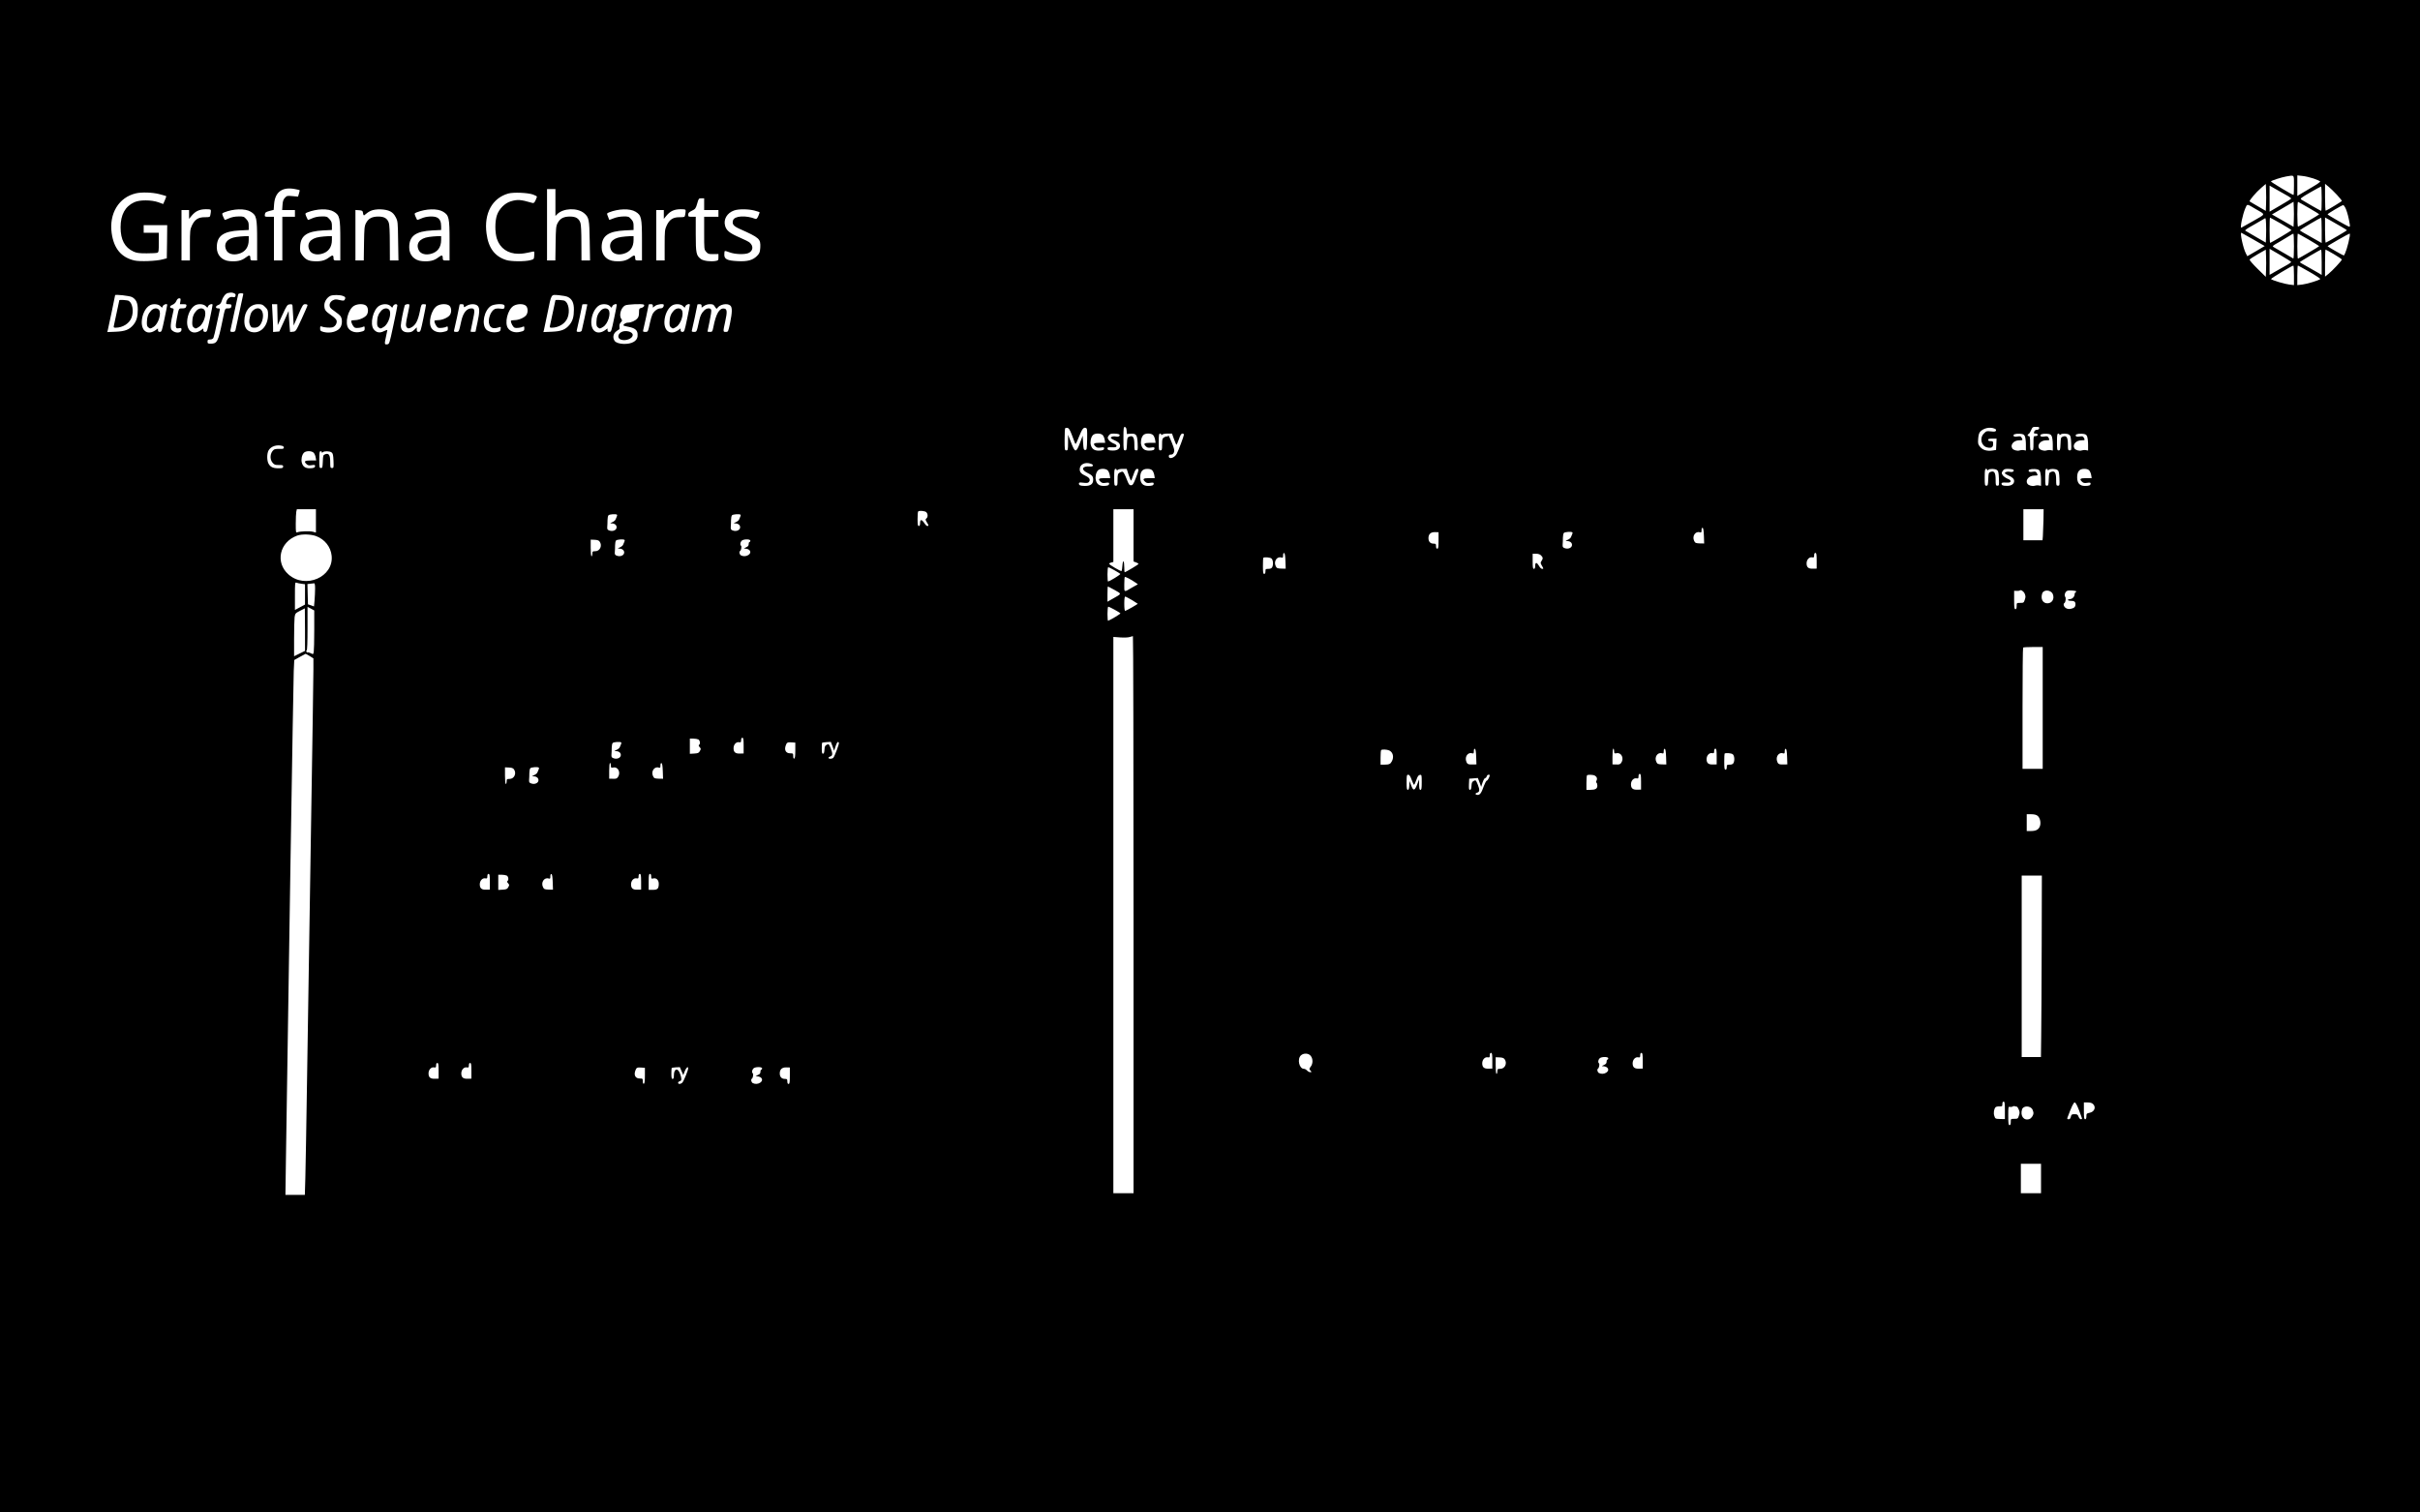 <?xml version="1.0" standalone="no"?>
<!DOCTYPE svg PUBLIC "-//W3C//DTD SVG 20010904//EN"
 "http://www.w3.org/TR/2001/REC-SVG-20010904/DTD/svg10.dtd">
<svg version="1.0" xmlns="http://www.w3.org/2000/svg"
 width="2880pt" height="1800pt" viewBox="0 0 2880 1800"
 preserveAspectRatio="xMidYMid meet">
<g transform="translate(0,1800) scale(0.1,-0.1)"
fill="#000000" stroke="none">
<path d="M0 9000 l0 -9000 14400 0 14400 0 0 9000 0 9000 -14400 0 -14400 0 0
-9000z m27300 6795 c0 -63 -2 -115 -5 -115 -15 0 -273 155 -269 161 6 11 126
49 182 59 100 17 92 25 92 -105z m232 81 c39 -14 75 -29 80 -34 6 -6 -38 -36
-109 -77 -65 -38 -128 -75 -140 -83 l-23 -14 0 122 0 123 61 -7 c33 -3 92 -17
131 -30z m-564 -306 l-3 -80 -93 54 c-51 29 -95 56 -99 59 -9 9 76 109 138
162 l54 46 3 -80 c2 -45 2 -117 0 -161z m842 113 c33 -36 60 -69 60 -74 0 -6
-159 -103 -192 -117 -4 -2 -8 69 -8 158 l0 162 40 -32 c21 -17 66 -61 100 -97z
m-608 -1 c38 -20 67 -41 65 -45 -1 -5 -60 -42 -130 -82 l-127 -74 0 155 0 155
63 -36 c34 -19 92 -52 129 -73z m428 -47 c0 -80 -2 -145 -6 -145 -5 0 -207
115 -237 135 -16 11 -4 21 105 84 68 39 126 71 131 71 4 0 7 -65 7 -145z
m-24120 115 c30 -6 55 -11 56 -13 2 -2 -2 -20 -8 -40 l-11 -37 -66 6 c-62 6
-67 5 -90 -20 -19 -20 -26 -40 -29 -86 l-4 -60 76 0 76 0 0 -40 0 -40 -75 0
-75 0 0 -260 0 -260 -50 0 -50 0 0 260 0 260 -56 0 c-54 0 -55 0 -52 27 3 24
10 30 54 42 l51 13 5 68 c11 146 97 209 248 180z m3100 -160 l0 -160 21 21
c73 73 239 79 320 12 58 -49 63 -74 67 -330 l4 -233 -51 0 -51 0 -1 208 c0
133 -4 219 -12 241 -19 53 -55 74 -126 74 -75 -1 -116 -23 -145 -78 -19 -36
-21 -60 -24 -242 l-3 -203 -50 0 -49 0 0 425 0 425 50 0 50 0 0 -160z m-4715
100 c43 -11 80 -22 83 -24 2 -2 -5 -24 -16 -49 l-20 -45 -58 21 c-84 29 -221
30 -286 0 -109 -50 -163 -148 -163 -298 0 -149 49 -240 154 -289 38 -17 65
-21 156 -21 61 0 118 3 128 7 15 6 17 22 17 123 l0 115 -90 0 -90 0 0 45 0 45
140 0 140 0 -2 -197 -3 -197 -50 -13 c-75 -21 -271 -28 -336 -13 -157 37 -244
142 -270 326 -32 233 84 425 288 473 69 16 195 12 278 -9z m4448 -5 c26 -9 47
-21 47 -26 0 -4 -8 -24 -17 -44 -14 -29 -22 -35 -38 -30 -142 41 -174 43 -256
19 -71 -21 -139 -89 -165 -165 -25 -74 -25 -205 0 -282 37 -112 132 -177 255
-177 50 0 78 5 169 25 22 5 23 3 20 -42 -3 -48 -3 -48 -48 -60 -65 -17 -226
-16 -284 2 -137 42 -214 144 -236 317 -32 238 68 421 259 475 61 17 231 10
294 -12z m2037 -115 l0 -70 85 0 85 0 0 -40 0 -40 -85 0 -85 0 0 -194 c0 -192
0 -195 24 -223 22 -25 30 -28 85 -27 l61 1 0 -38 c0 -36 -2 -39 -35 -45 -58
-10 -143 1 -173 23 -56 41 -62 68 -62 296 l0 207 -45 0 c-41 0 -45 2 -45 25 0
20 9 30 44 47 41 20 46 26 63 85 17 61 19 63 50 63 l33 0 0 -70z m18918 -194
l-3 -75 -129 74 -128 73 98 57 c55 32 113 66 129 76 l30 18 3 -74 c2 -41 2
-108 0 -149z m180 149 c67 -38 122 -73 122 -76 0 -4 -225 -137 -252 -147 -4
-2 -8 65 -8 148 0 83 4 150 8 148 4 -1 63 -34 130 -73z m-633 -13 c121 -71
125 -53 -31 -143 -76 -43 -139 -79 -141 -79 -16 0 16 156 48 231 24 55 14 56
124 -9z m1073 1 c18 -45 33 -101 46 -181 4 -24 2 -32 -7 -30 -21 5 -257 140
-257 147 0 8 171 110 186 110 6 1 21 -20 32 -46z m-25408 -22 c0 -10 -3 -31
-6 -47 -5 -28 -7 -29 -67 -29 -78 0 -119 -27 -153 -99 -22 -48 -24 -63 -24
-233 l0 -183 -50 0 -50 0 0 300 0 300 45 0 45 0 0 -52 0 -53 31 38 c45 54 92
76 167 77 54 0 62 -2 62 -19z m474 -11 c69 -42 76 -71 76 -342 l0 -238 -40 0
c-33 0 -40 3 -40 19 0 48 -10 51 -56 16 -49 -38 -104 -50 -190 -43 -94 8 -154
72 -154 164 0 136 76 192 278 202 l102 5 0 48 c0 40 -5 55 -29 81 -28 31 -33
33 -93 32 -42 0 -80 -8 -112 -22 -27 -12 -51 -21 -52 -19 -2 2 -10 20 -19 40
-15 37 -15 37 12 49 112 45 251 49 317 8z m990 0 c69 -42 76 -71 76 -342 l0
-238 -40 0 c-33 0 -40 3 -40 19 0 48 -10 51 -56 16 -49 -38 -104 -50 -190 -43
-61 5 -96 26 -132 79 -20 29 -23 44 -20 100 7 126 82 177 276 187 l102 5 0 48
c0 40 -5 55 -29 81 -28 31 -33 33 -93 32 -42 0 -80 -8 -112 -22 -27 -12 -51
-21 -52 -19 -2 2 -10 20 -19 40 -15 37 -15 37 12 49 112 45 251 49 317 8z
m671 4 c28 -15 47 -35 65 -70 24 -47 25 -56 28 -281 l4 -233 -51 0 -51 0 -1
208 c0 133 -4 219 -12 241 -19 53 -55 74 -126 74 -75 -1 -116 -23 -145 -78
-19 -36 -21 -60 -24 -242 l-3 -203 -50 0 -49 0 0 301 0 300 42 -3 c34 -2 44
-7 46 -23 7 -43 11 -46 33 -24 11 11 39 30 62 40 57 26 175 23 232 -7z m629
-4 c69 -42 76 -71 76 -342 l0 -238 -40 0 c-33 0 -40 3 -40 19 0 48 -10 51 -56
16 -49 -38 -104 -50 -190 -43 -94 8 -154 72 -154 164 0 136 76 192 278 202
l102 5 0 43 c0 54 -15 88 -48 105 -37 20 -129 16 -186 -10 -27 -12 -51 -20
-52 -18 -2 2 -10 20 -19 40 -15 37 -15 37 12 49 112 45 251 49 317 8z m2290 0
c69 -42 76 -71 76 -342 l0 -238 -40 0 c-33 0 -40 3 -40 19 0 48 -10 51 -56 16
-49 -38 -104 -50 -190 -43 -94 8 -154 72 -154 164 0 136 76 192 278 202 l102
5 0 48 c0 40 -5 55 -29 81 -28 31 -33 33 -93 32 -39 -1 -83 -9 -115 -22 -29
-12 -53 -20 -53 -18 0 2 -7 20 -15 40 -15 36 -15 36 12 48 112 45 251 49 317
8z m596 11 c0 -10 -3 -31 -6 -47 -5 -28 -7 -29 -67 -29 -78 0 -119 -27 -153
-99 -22 -48 -24 -63 -24 -233 l0 -183 -50 0 -50 0 0 300 0 300 45 0 45 0 0
-52 0 -53 31 38 c45 54 92 76 167 77 54 0 62 -2 62 -19z m815 4 c33 -9 61 -18
64 -20 2 -3 -4 -23 -14 -45 -13 -30 -23 -39 -34 -35 -115 45 -250 37 -267 -17
-14 -44 4 -68 74 -100 244 -109 255 -120 250 -225 -4 -55 -8 -67 -38 -98 -50
-51 -112 -69 -229 -63 -126 6 -161 23 -161 77 0 21 2 40 6 43 3 3 28 -3 57
-15 62 -24 177 -28 223 -9 56 24 64 82 17 124 -10 10 -65 38 -122 62 -118 51
-157 83 -172 140 -21 76 24 152 107 181 52 19 166 18 239 0z m17993 -309 l-3
-73 -115 66 c-63 36 -121 70 -128 75 -10 6 19 26 95 68 59 33 117 67 128 74
19 14 20 12 23 -61 2 -41 2 -108 0 -149z m177 153 c69 -39 125 -75 125 -78 0
-7 -243 -151 -254 -151 -3 0 -6 68 -6 150 0 83 2 150 5 150 3 0 61 -32 130
-71z m485 -80 l0 -151 -57 32 c-159 89 -203 115 -203 120 0 5 240 147 253 149
4 1 7 -67 7 -150z m227 47 c40 -22 73 -44 73 -47 0 -4 -226 -137 -252 -147 -4
-2 -8 65 -8 148 l0 152 58 -32 c31 -18 90 -51 129 -74z m-1042 -155 l137 -79
-103 -61 -104 -60 -18 35 c-32 62 -71 244 -53 244 2 0 66 -36 141 -79z m485
-82 c0 -82 -3 -148 -7 -146 -37 21 -213 123 -231 134 -23 14 -22 15 64 64 47
28 103 61 123 74 20 13 39 24 44 24 4 1 7 -67 7 -150z m176 79 c68 -40 124
-75 124 -78 0 -4 -226 -137 -252 -148 -5 -2 -8 64 -8 147 0 83 3 151 6 151 3
0 61 -33 130 -72z m488 40 c-16 -97 -57 -228 -72 -228 -9 0 -192 105 -192 110
0 6 252 150 262 150 4 0 5 -15 2 -32z m-697 -305 c2 -4 -27 -25 -65 -45 -37
-21 -95 -54 -129 -73 l-63 -36 0 155 0 155 127 -74 c70 -41 129 -78 130 -82z
m-299 -95 l-3 -83 -99 97 c-54 53 -96 102 -94 108 2 6 46 35 98 65 l95 54 3
-80 c2 -43 2 -116 0 -161z m662 91 l0 -151 -52 31 c-29 17 -88 50 -130 74 -43
23 -78 44 -78 47 0 6 241 148 253 149 4 1 7 -67 7 -150z m146 96 c52 -31 94
-59 94 -64 0 -12 -115 -136 -160 -171 l-40 -32 0 161 c0 89 3 161 6 161 3 0
48 -25 100 -55z m-476 -251 l0 -117 -57 7 c-55 6 -201 50 -216 65 -6 6 244
157 266 160 4 1 7 -51 7 -115z m187 39 c73 -42 130 -80 126 -84 -18 -16 -155
-58 -212 -65 l-61 -7 0 117 c0 64 3 116 7 116 3 0 66 -35 140 -77z m-24703
-252 c18 -8 23 -15 19 -31 -5 -17 -11 -20 -33 -15 -33 7 -66 -18 -76 -57 -6
-26 -4 -28 23 -28 36 0 42 -5 36 -31 -4 -14 -14 -19 -38 -19 -39 0 -35 10 -70
-160 -49 -237 -61 -260 -137 -260 -34 0 -38 3 -38 25 0 21 5 25 30 25 19 0 33
7 40 19 5 11 24 86 40 168 17 81 33 156 36 166 4 13 -1 17 -20 17 -36 0 -34
28 3 41 20 7 31 20 40 48 14 49 45 88 74 94 38 7 45 7 71 -2z m111 -13 c-2 -7
-23 -101 -45 -208 -23 -107 -44 -205 -47 -217 -4 -18 -12 -23 -35 -23 -26 0
-29 3 -25 23 3 12 24 110 47 217 22 107 43 201 45 208 2 6 18 12 34 12 20 0
29 -4 26 -12z m-1325 -33 c49 -26 70 -69 70 -149 0 -85 -14 -134 -52 -181 -49
-59 -98 -78 -212 -83 l-99 -4 6 24 c9 35 87 408 87 415 0 12 170 -7 200 -22z
m2509 14 c32 -11 37 -23 22 -48 -7 -11 -18 -11 -59 -2 -43 11 -55 10 -81 -3
-34 -18 -48 -54 -32 -84 6 -11 33 -34 60 -51 27 -18 57 -43 65 -56 20 -31 20
-87 1 -125 -28 -54 -122 -82 -203 -61 -38 11 -42 15 -42 42 0 26 3 30 18 23
25 -11 99 -17 127 -10 33 8 59 49 51 81 -4 15 -29 40 -66 65 -69 47 -80 64
-80 119 0 43 35 95 74 111 30 12 108 12 145 -1z m2681 -14 c49 -26 70 -69 70
-149 0 -85 -14 -134 -52 -181 -49 -59 -98 -78 -212 -83 l-99 -4 6 23 c3 13 22
103 42 199 50 241 39 224 135 217 44 -4 94 -13 110 -22z m-4613 -50 l-6 -35
40 0 c39 0 44 -5 33 -34 -4 -11 -19 -16 -44 -16 -44 0 -41 5 -66 -122 -20
-104 -16 -123 26 -114 27 5 30 3 30 -18 0 -41 -70 -46 -112 -8 -25 21 -22 72
17 239 4 17 0 22 -17 25 -34 5 -32 26 5 41 21 9 38 26 46 46 9 20 20 31 34 31
17 0 19 -5 14 -35z m-241 -56 l22 -21 11 21 c11 20 51 30 51 14 1 -5 -14 -79
-32 -165 -31 -148 -34 -158 -55 -158 -17 0 -23 6 -23 21 l0 20 -28 -20 c-90
-63 -168 -16 -165 100 3 84 43 166 96 196 36 20 98 16 123 -8z m540 0 l22 -21
11 21 c11 20 51 30 51 14 1 -5 -14 -79 -32 -165 -31 -148 -34 -158 -55 -158
-17 0 -23 6 -23 21 l0 20 -28 -20 c-90 -63 -168 -16 -165 100 3 84 43 166 96
196 36 20 98 16 123 -8z m710 -13 c31 -31 34 -39 34 -92 0 -138 -94 -233 -201
-204 -57 16 -82 57 -81 133 2 117 68 197 164 197 43 0 54 -4 84 -34z m146 -91
l3 -124 56 122 c53 115 58 122 88 125 24 3 31 -1 32 -15 1 -10 4 -67 8 -127
l6 -110 55 127 c51 118 57 127 83 127 15 0 27 -5 27 -12 0 -7 -32 -80 -70
-163 -68 -148 -70 -150 -104 -153 l-34 -3 -6 73 c-4 40 -7 96 -9 125 l-2 52
-55 -122 -56 -122 -37 -3 -37 -3 0 53 c0 29 -3 104 -7 166 l-6 112 31 0 31 0
3 -125z m1058 105 c24 -24 26 -77 4 -109 -22 -31 -90 -61 -141 -61 -24 0 -43
-4 -43 -9 0 -27 26 -74 45 -81 21 -8 81 0 104 14 7 5 11 -3 11 -22 0 -27 -4
-31 -48 -41 -59 -15 -116 1 -145 41 -46 61 -6 224 65 268 45 27 121 27 148 0z
m286 -1 l22 -21 11 21 c14 26 51 28 50 4 0 -10 -22 -117 -48 -238 -47 -218
-47 -220 -74 -223 -32 -4 -33 3 -12 98 8 36 14 68 15 72 0 4 -18 -2 -41 -13
-49 -26 -91 -18 -123 24 -46 62 -6 233 66 277 44 27 105 26 134 -1z m226 16
c3 -3 -5 -51 -18 -108 -28 -123 -29 -150 -8 -168 13 -11 22 -10 52 6 48 26 76
79 98 186 17 87 19 89 46 89 15 0 28 -3 28 -7 0 -5 -14 -79 -32 -165 -31 -148
-34 -158 -55 -158 -18 0 -23 6 -23 27 l0 27 -31 -30 c-24 -23 -39 -29 -76 -29
-54 0 -83 28 -83 81 0 30 30 184 46 237 5 16 43 24 56 12z m478 -15 c24 -24
26 -77 4 -109 -22 -31 -90 -61 -141 -61 -24 0 -43 -4 -43 -9 0 -27 26 -74 45
-81 21 -8 81 0 104 14 7 5 11 -3 11 -22 0 -27 -4 -31 -48 -41 -59 -15 -116 1
-145 41 -46 61 -6 224 65 268 45 27 121 27 148 0z m170 0 c0 -20 0 -20 33 0
44 27 108 26 133 -1 24 -27 23 -74 -5 -203 -12 -52 -21 -98 -21 -101 0 -3 -13
-5 -30 -5 -16 0 -30 2 -30 5 0 3 11 58 25 122 29 131 27 153 -14 153 -57 0
-99 -52 -121 -150 -29 -132 -28 -130 -61 -130 -24 0 -29 4 -25 18 6 18 66 299
66 307 0 3 11 5 25 5 18 0 25 -5 25 -20z m477 12 c7 -4 10 -17 7 -30 -6 -19
-11 -21 -51 -15 -27 4 -53 1 -67 -6 -51 -28 -85 -131 -61 -187 15 -37 47 -48
96 -34 19 6 35 10 37 10 2 0 2 -12 0 -27 -2 -23 -9 -29 -42 -35 -46 -10 -106
5 -130 31 -58 64 -24 228 57 280 33 21 129 29 154 13z m263 -12 c24 -24 26
-77 4 -109 -22 -31 -90 -61 -141 -61 -24 0 -43 -4 -43 -9 0 -27 26 -74 45 -81
21 -8 81 0 104 14 7 5 11 -3 11 -22 0 -27 -4 -31 -48 -41 -59 -15 -116 1 -145
41 -46 61 -6 224 65 268 45 27 121 27 148 0z m730 17 c0 -8 -61 -293 -66 -309
-4 -12 -15 -18 -35 -18 -24 0 -29 4 -25 18 6 18 66 299 66 307 0 3 14 5 30 5
17 0 30 -2 30 -3z m266 -18 l22 -21 11 21 c11 20 51 30 51 14 1 -5 -14 -79
-32 -165 -31 -148 -34 -158 -55 -158 -17 0 -23 6 -23 21 l0 20 -28 -20 c-90
-63 -168 -16 -165 100 3 84 43 166 96 196 36 20 98 16 123 -8z m407 15 c12
-12 -5 -33 -31 -39 -25 -5 -27 -10 -27 -54 0 -35 -6 -56 -20 -71 -25 -28 -75
-50 -113 -50 -27 0 -61 -24 -50 -35 2 -3 29 -9 59 -15 73 -14 103 -37 107 -83
4 -43 -9 -71 -44 -94 -60 -39 -199 -33 -229 10 -25 36 -19 82 16 111 17 14 34
26 38 26 4 0 6 14 3 31 -3 21 2 37 16 52 18 20 19 24 6 41 -30 42 -5 134 45
161 26 14 211 22 224 9z m107 -15 l0 -20 26 20 c27 21 104 30 104 12 0 -26
-15 -41 -40 -41 -33 0 -75 -31 -95 -70 -8 -16 -22 -62 -30 -102 -23 -108 -23
-108 -56 -108 -24 0 -29 4 -25 18 6 18 66 299 66 307 0 3 11 5 25 5 19 0 25
-5 25 -21z m356 0 l22 -21 11 21 c11 20 51 30 51 14 1 -5 -14 -79 -32 -165
-31 -148 -34 -158 -55 -158 -17 0 -23 6 -23 21 l0 20 -28 -20 c-90 -63 -168
-16 -165 100 3 84 43 166 96 196 36 20 98 16 123 -8z m224 0 l0 -20 29 20 c18
13 45 21 70 21 35 0 44 -4 60 -31 15 -24 21 -28 27 -17 28 46 120 64 156 31
24 -22 23 -80 -4 -210 -21 -101 -22 -103 -50 -103 -34 0 -34 0 -8 120 27 122
24 154 -13 158 -56 7 -96 -62 -127 -220 -11 -55 -13 -58 -41 -58 -16 0 -29 2
-29 5 0 3 11 58 25 122 14 64 23 124 19 135 -9 28 -56 23 -86 -9 -33 -36 -43
-56 -58 -123 -29 -132 -28 -130 -61 -130 -24 0 -29 4 -25 18 6 18 66 299 66
307 0 3 11 5 25 5 19 0 25 -5 25 -21z m5058 -1484 l3 -40 42 3 c69 5 81 -11
86 -112 3 -82 2 -86 -18 -86 -19 0 -21 6 -21 68 0 85 -15 111 -57 97 -27 -10
-28 -13 -31 -88 -3 -69 -5 -77 -22 -77 -19 0 -20 8 -20 141 0 128 2 140 18
137 12 -2 18 -14 20 -43z m10860 28 c-2 -11 -12 -18 -27 -18 -15 0 -27 -8 -32
-22 -7 -20 -5 -23 16 -23 16 0 25 -6 25 -15 0 -9 -9 -15 -25 -15 -25 0 -25 -1
-25 -85 0 -78 -2 -85 -20 -85 -18 0 -20 7 -20 85 0 69 -3 85 -15 85 -19 0 -20
16 -1 27 8 4 21 25 29 46 15 34 19 37 57 37 34 0 41 -3 38 -17z m-11516 -68
c15 -38 32 -83 38 -100 11 -30 12 -29 50 65 39 97 55 118 84 107 14 -6 16 -23
14 -134 -3 -120 -4 -128 -23 -128 -18 0 -20 8 -25 85 l-5 85 -33 -88 c-45
-118 -58 -117 -105 6 l-36 92 0 -92 c-1 -86 -2 -93 -21 -93 -19 0 -20 7 -20
128 0 71 3 132 7 136 4 4 16 6 27 4 15 -2 28 -22 48 -73z m10982 65 c17 -6 24
-14 20 -25 -5 -12 -17 -14 -60 -9 -50 6 -55 5 -83 -24 -56 -55 -33 -151 39
-167 49 -11 70 1 70 41 0 31 -2 34 -30 34 -20 0 -30 5 -30 15 0 11 12 15 50
15 l51 0 -3 -67 -3 -68 -45 -7 c-63 -9 -114 6 -145 44 -24 29 -27 38 -23 94 3
44 10 69 23 85 39 43 113 61 169 39z m-10610 -79 c9 -10 20 -35 23 -55 l6 -36
-67 0 c-72 0 -83 -11 -46 -45 15 -14 29 -16 60 -11 31 5 40 3 40 -8 0 -21 -17
-29 -66 -29 -51 0 -80 21 -92 67 -10 38 0 91 24 117 23 26 94 26 118 0z m193
11 c22 -14 -2 -35 -32 -28 -30 8 -65 0 -65 -15 0 -6 17 -17 38 -26 49 -20 72
-41 72 -68 0 -35 -34 -58 -85 -57 -50 0 -65 7 -65 27 0 11 13 14 52 12 41 -2
53 1 56 14 2 11 -10 22 -37 32 -22 9 -48 28 -57 42 -15 23 -15 27 0 50 14 21
24 25 64 25 26 0 52 -4 59 -8z m407 -11 c9 -10 20 -35 23 -55 l6 -36 -67 0
c-72 0 -83 -11 -46 -45 15 -14 29 -16 60 -11 31 5 40 3 40 -8 0 -21 -17 -29
-66 -29 -51 0 -80 21 -92 67 -10 38 0 91 24 117 23 26 94 26 118 0z m96 7 c0
-9 3 -9 12 0 7 7 35 12 64 12 l52 0 22 -62 c13 -35 26 -66 29 -70 4 -4 17 24
30 62 18 53 29 70 43 70 10 0 18 -6 18 -12 0 -16 -65 -190 -86 -229 -25 -48
-94 -70 -94 -29 0 15 7 20 25 20 18 0 28 7 36 27 8 22 4 41 -22 107 -32 81
-49 111 -49 87 0 -7 -5 -9 -10 -6 -6 4 -22 -1 -35 -9 -23 -15 -25 -23 -25 -86
0 -63 -2 -70 -20 -70 -19 0 -20 7 -20 100 0 82 3 100 15 100 8 0 15 -5 15 -12z
m10277 -18 c7 -14 13 -58 13 -99 l0 -73 -27 5 c-15 3 -37 1 -50 -4 -25 -9 -72
4 -85 24 -28 43 18 97 83 97 43 0 44 2 28 31 -9 17 -17 19 -49 14 -25 -4 -40
-2 -45 5 -12 19 16 30 70 28 41 -3 52 -7 62 -28z m320 0 c7 -14 13 -58 13 -99
l0 -73 -27 5 c-15 3 -37 1 -50 -4 -25 -9 -72 4 -85 24 -28 43 18 97 83 97 43
0 44 2 28 31 -9 17 -17 19 -49 14 -25 -4 -40 -2 -45 5 -12 19 16 30 70 28 41
-3 52 -7 62 -28z m93 18 c0 -9 3 -9 12 0 16 16 80 15 104 -2 16 -12 20 -29 23
-100 3 -82 2 -86 -18 -86 -19 0 -21 6 -21 68 0 85 -15 111 -57 97 -27 -10 -28
-13 -31 -88 -3 -69 -5 -77 -22 -77 -19 0 -20 7 -20 100 0 82 3 100 15 100 8 0
15 -5 15 -12z m327 -18 c7 -14 13 -58 13 -99 l0 -73 -27 5 c-15 3 -37 1 -50
-4 -25 -9 -72 4 -85 24 -28 43 18 97 83 97 43 0 44 2 28 31 -9 17 -17 19 -49
14 -25 -4 -40 -2 -45 5 -12 19 16 30 70 28 41 -3 52 -7 62 -28z m-21479 -116
c14 -4 22 -13 20 -23 -3 -13 -14 -15 -53 -13 -29 1 -57 -3 -66 -10 -45 -36
-52 -111 -15 -155 21 -24 31 -28 75 -27 43 0 51 -2 51 -18 0 -13 -8 -19 -27
-20 -83 -5 -121 8 -146 52 -22 37 -22 123 0 161 29 48 96 70 161 53z m376 -83
c9 -10 20 -35 23 -55 l6 -36 -67 0 c-72 0 -83 -11 -46 -45 15 -14 29 -16 60
-11 31 5 40 3 40 -8 0 -21 -17 -29 -66 -29 -51 0 -80 21 -92 67 -10 38 0 91
24 117 23 26 94 26 118 0z m96 7 c0 -9 3 -9 12 0 16 16 80 15 104 -2 16 -12
20 -29 23 -100 3 -82 2 -86 -18 -86 -19 0 -21 6 -21 68 0 85 -15 111 -57 97
-27 -10 -28 -13 -31 -88 -3 -69 -5 -77 -22 -77 -19 0 -20 7 -20 100 0 82 3
100 15 100 8 0 15 -5 15 -12z m9155 -138 c37 -14 26 -36 -16 -32 -88 8 -108
-36 -33 -73 63 -31 74 -43 74 -86 0 -50 -32 -73 -100 -72 -54 1 -70 7 -70 29
0 13 9 14 53 9 42 -5 56 -3 66 9 21 25 8 50 -34 70 -58 27 -75 45 -75 82 0 59
66 90 135 64z m199 -79 c9 -10 20 -35 23 -55 l6 -36 -67 0 c-72 0 -83 -11 -46
-45 15 -14 29 -16 60 -11 31 5 40 3 40 -8 0 -21 -17 -29 -66 -29 -51 0 -80 21
-92 67 -10 38 0 91 24 117 23 26 94 26 118 0z m106 7 c0 -9 3 -9 12 0 7 7 33
12 59 12 l48 0 22 -70 c13 -38 26 -70 29 -70 3 0 16 32 29 70 18 53 29 70 43
70 25 0 23 -12 -15 -110 -29 -74 -37 -85 -57 -85 -21 0 -28 11 -53 77 -16 42
-36 79 -44 83 -9 3 -26 -2 -39 -10 -21 -14 -24 -23 -24 -85 0 -63 -2 -70 -20
-70 -19 0 -20 7 -20 100 0 82 3 100 15 100 8 0 15 -5 15 -12z m424 -7 c9 -10
20 -35 23 -55 l6 -36 -67 0 c-72 0 -83 -11 -46 -45 15 -14 29 -16 60 -11 31 5
40 3 40 -8 0 -22 -17 -29 -68 -29 -62 0 -92 34 -92 102 0 69 27 101 84 101 29
0 48 -6 60 -19z m9936 7 c0 -9 3 -9 12 0 16 16 80 15 104 -2 16 -12 20 -29 23
-100 3 -82 2 -86 -18 -86 -19 0 -21 6 -21 68 0 85 -15 111 -57 97 -27 -10 -28
-13 -31 -88 -3 -69 -5 -77 -22 -77 -19 0 -20 7 -20 100 0 82 3 100 15 100 8 0
15 -5 15 -12z m307 4 c22 -14 -2 -35 -32 -28 -30 8 -65 0 -65 -15 0 -6 17 -17
38 -26 49 -20 72 -41 72 -68 0 -35 -34 -58 -85 -57 -50 0 -65 7 -65 27 0 11
13 14 52 12 41 -2 53 1 56 14 2 11 -10 22 -37 32 -22 9 -48 28 -57 42 -15 23
-15 27 0 50 14 21 24 25 64 25 26 0 52 -4 59 -8z m320 -22 c7 -14 13 -58 13
-99 l0 -73 -27 5 c-15 3 -37 1 -50 -4 -25 -9 -72 4 -85 24 -28 43 18 97 83 97
43 0 44 2 28 31 -9 17 -17 19 -49 14 -25 -4 -40 -2 -45 5 -12 19 16 30 70 28
41 -3 52 -7 62 -28z m93 18 c0 -9 3 -9 12 0 16 16 80 15 104 -2 16 -12 20 -29
23 -100 3 -82 2 -86 -18 -86 -19 0 -21 6 -21 68 0 85 -15 111 -57 97 -27 -10
-28 -13 -31 -88 -3 -69 -5 -77 -22 -77 -19 0 -20 7 -20 100 0 82 3 100 15 100
8 0 15 -5 15 -12z m494 -7 c9 -10 20 -35 23 -55 l6 -36 -67 0 c-72 0 -83 -11
-46 -45 15 -14 29 -16 60 -11 31 5 40 3 40 -8 0 -22 -17 -29 -68 -29 -62 0
-92 34 -92 102 0 69 27 101 84 101 29 0 48 -6 60 -19z m-21104 -600 l0 -139
-37 10 c-39 10 -153 6 -185 -7 -17 -7 -18 2 -18 103 0 60 3 124 6 141 l7 31
113 0 114 0 0 -139z m9730 -172 l0 -311 30 -11 c17 -6 30 -15 30 -18 0 -7
-153 -99 -165 -99 -3 0 -5 26 -5 58 0 81 -16 99 -22 23 -2 -33 -7 -63 -10 -67
-8 -7 -148 75 -148 87 0 5 11 11 25 15 l25 6 0 314 0 314 120 0 120 0 0 -311z
m10829 174 c-2 -76 -5 -159 -7 -185 l-4 -48 -114 0 -114 0 0 185 0 185 121 0
120 0 -2 -137z m-13295 101 c20 -20 21 -58 1 -74 -13 -11 -13 -16 5 -45 24
-38 25 -45 6 -45 -8 0 -24 16 -36 35 -12 19 -28 35 -36 35 -9 0 -14 -11 -14
-35 0 -24 -5 -35 -15 -35 -12 0 -15 16 -15 83 0 46 3 87 7 90 13 13 82 7 97
-9z m-3681 -30 c3 -3 2 -14 -3 -23 -5 -9 -11 -24 -14 -33 -3 -10 -20 -24 -38
-32 -31 -14 -32 -14 -7 -15 37 -1 61 -23 57 -51 -4 -31 -47 -48 -85 -34 -24 8
-28 15 -26 44 2 19 3 55 3 79 0 24 5 50 11 58 11 13 90 19 102 7z m1470 0 c3
-3 2 -14 -3 -23 -5 -9 -11 -24 -14 -33 -3 -10 -20 -24 -38 -32 -31 -14 -32
-14 -7 -15 37 -1 61 -23 57 -51 -4 -31 -47 -48 -85 -34 -24 8 -28 15 -26 44 2
19 3 55 3 79 0 24 5 50 11 58 11 13 90 19 102 7z m11465 -252 l3 -90 -53 1
c-47 2 -54 5 -66 30 -27 56 15 119 68 102 17 -5 20 -2 20 25 0 21 4 30 13 28
8 -3 13 -34 15 -96z m-3158 -54 c0 -80 -3 -98 -15 -98 -10 0 -15 10 -15 30 0
27 -3 30 -29 30 -39 0 -61 24 -61 66 0 48 28 73 79 71 l41 -1 0 -98z m1593 96
c3 -3 2 -14 -3 -23 -5 -9 -11 -24 -14 -33 -3 -10 -20 -24 -38 -32 -31 -14 -32
-14 -7 -15 37 -1 61 -23 57 -51 -4 -31 -47 -48 -85 -34 -24 8 -28 15 -26 44 2
19 3 55 3 79 0 24 5 50 11 58 11 13 90 19 102 7z m-14951 -44 c104 -39 174
-128 185 -234 26 -253 -312 -400 -513 -223 -162 142 -108 387 103 463 57 20
163 17 225 -6z m3374 -65 c35 -47 5 -115 -52 -115 -31 0 -34 -2 -34 -30 0 -16
-4 -30 -10 -30 -6 0 -10 40 -10 99 l0 99 46 -2 c32 -1 50 -7 60 -21z m297 19
c3 -3 2 -14 -3 -23 -5 -9 -11 -24 -14 -33 -3 -10 -20 -24 -38 -32 -31 -14 -32
-14 -7 -15 37 -1 61 -23 57 -51 -4 -31 -47 -48 -85 -34 -24 8 -28 15 -26 44 2
19 3 55 3 79 0 24 5 50 11 58 11 13 90 19 102 7z m1497 -9 c0 -8 -4 -15 -10
-15 -5 0 -10 -11 -10 -25 0 -19 -8 -29 -32 -39 -29 -13 -30 -14 -10 -15 59 -2
82 -46 40 -75 -26 -18 -61 -20 -89 -6 -19 11 -26 44 -10 54 12 8 20 55 10 62
-14 8 -10 41 7 58 21 22 104 22 104 1z m6368 -243 l3 -90 -53 1 c-47 2 -54 5
-66 30 -27 56 15 119 68 102 17 -5 20 -2 20 25 0 21 4 30 13 28 8 -3 13 -34
15 -96z m6322 5 l0 -94 -44 -1 c-54 -2 -76 16 -76 64 0 43 32 78 66 71 21 -4
24 0 24 24 0 19 5 29 15 29 12 0 15 -17 15 -93z m-3280 63 c24 -24 25 -38 5
-67 -14 -20 -13 -25 6 -57 20 -34 20 -36 2 -36 -11 0 -26 14 -37 35 -11 19
-25 35 -33 35 -8 0 -13 -12 -13 -35 0 -24 -5 -35 -15 -35 -12 0 -15 17 -15 90
l0 90 40 0 c27 0 47 -7 60 -20z m-3208 -37 c20 -18 24 -73 8 -104 -8 -13 -21
-19 -45 -19 -32 0 -35 -2 -35 -30 0 -20 -5 -30 -15 -30 -12 0 -15 17 -15 93 0
52 2 96 4 98 13 12 83 6 98 -8z m-1870 -139 c34 -19 67 -39 71 -44 7 -6 -128
-90 -147 -90 -3 0 -6 38 -6 85 0 47 4 85 9 85 5 0 38 -16 73 -36z m251 -147
l29 -20 -69 -39 c-100 -59 -93 -62 -93 34 0 47 3 88 6 91 7 6 71 -27 127 -66z
m-9926 -14 l43 -6 0 -121 0 -121 -60 -32 -60 -32 0 165 c0 152 1 166 17 160 9
-4 36 -10 60 -13z m163 -56 c0 -35 -3 -98 -6 -139 l-7 -75 -36 13 -36 12 -3
120 -3 121 33 4 c18 2 39 5 46 5 8 2 12 -17 12 -61z m9516 -19 c86 -49 88 -40
-28 -106 l-58 -33 0 90 c0 50 2 91 5 91 3 0 39 -19 81 -42z m10830 -44 c11
-27 12 -40 1 -71 -12 -36 -14 -38 -55 -38 -42 0 -42 0 -42 -37 0 -27 -4 -38
-15 -38 -12 0 -15 19 -15 109 l0 110 30 -1 c17 -1 33 1 36 4 13 14 47 -8 60
-38z m334 -4 c23 -56 -8 -110 -64 -110 -55 0 -83 52 -62 117 16 50 104 45 126
-7z m280 32 c3 -2 -1 -7 -7 -9 -7 -3 -13 -14 -13 -26 0 -28 -28 -57 -57 -57
-12 0 -23 -4 -23 -10 0 -5 13 -10 29 -10 46 0 61 -10 61 -40 0 -33 -16 -48
-58 -56 -22 -4 -40 -1 -57 10 -25 16 -34 50 -16 60 14 9 20 60 9 73 -15 19 0
63 25 72 21 8 97 3 107 -7z m-11239 -103 c38 -23 69 -43 69 -44 0 -6 -139 -85
-149 -85 -7 0 -11 31 -11 85 0 54 4 85 11 85 6 0 42 -19 80 -41z m-9731 -355
c0 -127 -3 -245 -6 -262 -6 -31 -7 -31 -35 -16 -16 8 -33 12 -38 9 -5 -2 -11
2 -15 10 -3 8 -1 15 4 15 6 0 10 99 10 259 l0 259 40 -21 40 -22 0 -231z
m9525 240 c36 -20 67 -39 69 -43 4 -6 -102 -70 -146 -89 -5 -2 -8 35 -8 82 0
49 4 86 10 86 5 0 39 -16 75 -36z m-9635 -237 l0 -253 -65 -32 -65 -32 0 209
c0 114 3 229 6 255 7 45 9 48 63 76 31 16 57 29 59 30 1 0 2 -114 2 -253z
m9860 -3392 l0 -3315 -120 0 -120 0 0 3310 0 3310 83 -6 c45 -3 96 -1 112 5
17 5 33 10 38 10 4 1 7 -1491 7 -3314z m10820 2460 l0 -725 -120 0 -120 0 0
718 c0 395 3 722 7 725 3 4 57 7 120 7 l113 0 0 -725z m-20625 618 l45 -28 0
-130 c0 -71 -13 -962 -30 -1980 -16 -1017 -36 -2304 -45 -2860 -8 -555 -18
-1101 -21 -1213 l-6 -202 -116 0 -115 0 6 423 c26 1802 88 5707 93 5812 l6
130 66 37 c37 20 68 37 69 37 1 1 23 -11 48 -26z m5165 -1066 l0 -94 -44 -1
c-54 -2 -76 16 -76 64 0 43 32 78 66 71 21 -4 24 0 24 24 0 19 5 29 15 29 12
0 15 -17 15 -93z m-539 73 c20 -11 26 -54 8 -65 -7 -5 -4 -14 8 -27 16 -18 16
-22 2 -46 -12 -23 -22 -27 -67 -30 l-52 -3 0 90 0 91 41 0 c22 0 49 -5 60 -10z
m-918 -36 c3 -3 2 -14 -3 -23 -5 -9 -11 -24 -14 -33 -3 -10 -20 -24 -38 -32
-31 -14 -32 -14 -7 -15 37 -1 61 -23 57 -51 -4 -31 -47 -48 -85 -34 -24 8 -28
15 -26 44 2 19 3 55 3 79 0 24 5 50 11 58 11 13 90 19 102 7z m2072 -95 c0
-65 -4 -94 -12 -96 -9 -3 -13 6 -13 29 0 31 -2 33 -37 33 -49 0 -71 37 -53 90
13 40 22 44 75 40 l40 -3 0 -93z m443 49 l19 -52 17 52 c17 50 28 62 40 43 6
-9 -49 -158 -66 -178 -13 -16 -58 -17 -58 -2 0 6 9 13 20 16 30 8 32 34 7 96
-22 54 -24 56 -47 44 -21 -10 -26 -21 -28 -60 -2 -33 -7 -47 -18 -47 -11 0
-14 15 -14 63 0 35 2 66 4 68 3 2 27 5 54 7 l50 3 20 -53z m7660 -125 l3 -90
-50 -1 c-51 -2 -64 7 -74 46 -13 55 27 102 73 87 17 -5 20 -2 20 25 0 21 4 30
13 28 8 -3 13 -34 15 -95z m1642 67 c0 -27 2 -29 29 -24 57 12 92 -61 55 -114
-12 -18 -24 -22 -60 -20 l-44 1 0 94 c0 55 4 93 10 93 6 0 10 -13 10 -30z
m618 -68 l3 -90 -53 1 c-47 2 -54 5 -66 30 -27 56 15 119 68 102 17 -5 20 -2
20 25 0 21 4 30 13 28 8 -3 13 -34 15 -96z m602 5 l0 -94 -44 -1 c-54 -2 -76
16 -76 64 0 43 32 78 66 71 21 -4 24 0 24 24 0 19 5 29 15 29 12 0 15 -17 15
-93z m838 -4 l3 -90 -50 -1 c-51 -2 -64 7 -74 46 -13 55 27 102 73 87 17 -5
20 -2 20 25 0 21 4 30 13 28 8 -3 13 -34 15 -95z m-4735 76 c44 -20 59 -77 32
-128 -17 -34 -33 -41 -91 -41 l-44 0 0 83 c0 46 3 87 7 90 10 11 70 8 96 -4z
m4089 -46 c20 -18 24 -73 8 -104 -8 -13 -21 -19 -45 -19 -32 0 -35 -2 -35 -30
0 -20 -5 -30 -15 -30 -12 0 -15 17 -15 93 0 52 2 96 4 98 13 12 83 6 98 -8z
m-13352 -133 c0 -27 2 -29 29 -24 57 12 92 -61 55 -114 -12 -18 -24 -22 -60
-20 l-44 1 0 94 c0 55 4 93 10 93 6 0 10 -13 10 -30z m618 -68 l3 -90 -53 1
c-47 2 -54 5 -66 30 -27 56 15 119 68 102 17 -5 20 -2 20 25 0 21 4 30 13 28
8 -3 13 -34 15 -96z m-1772 23 c35 -47 5 -115 -52 -115 -31 0 -34 -2 -34 -30
0 -16 -4 -30 -10 -30 -6 0 -10 40 -10 99 l0 99 46 -2 c32 -1 50 -7 60 -21z
m297 19 c3 -3 2 -14 -3 -23 -5 -9 -11 -24 -14 -33 -3 -10 -20 -24 -38 -32 -31
-14 -32 -14 -7 -15 37 -1 61 -23 57 -51 -4 -31 -47 -48 -85 -34 -24 8 -28 15
-26 44 2 19 3 55 3 79 0 24 5 50 11 58 11 13 90 19 102 7z m13117 -167 l0 -94
-44 -1 c-54 -2 -76 16 -76 64 0 43 32 78 66 71 21 -4 24 0 24 24 0 19 5 29 15
29 12 0 15 -17 15 -93z m-2730 23 c12 -33 25 -60 29 -60 3 0 15 26 27 58 15
43 26 58 42 60 21 3 22 0 22 -87 0 -74 -3 -91 -15 -91 -12 0 -15 14 -16 63 l0
62 -23 -60 c-30 -77 -46 -80 -71 -13 l-20 53 -3 -52 c-2 -38 -7 -53 -18 -53
-11 0 -14 18 -14 90 0 81 2 90 19 90 14 0 25 -16 41 -60z m930 56 c0 -18 -25
-66 -35 -66 -7 0 -22 -28 -35 -62 -30 -86 -46 -108 -75 -108 -30 0 -33 20 -5
27 30 8 32 34 7 96 -22 54 -24 56 -47 44 -21 -10 -26 -21 -28 -60 -2 -34 -7
-47 -18 -47 -12 0 -14 13 -12 66 l3 67 52 4 51 4 20 -52 19 -53 17 52 c10 29
23 52 31 52 7 0 15 9 18 20 3 11 12 20 21 20 9 0 16 -2 16 -4z m1249 -6 c25
-13 33 -37 21 -60 -7 -13 -7 -21 0 -25 5 -3 10 -19 10 -35 0 -36 -23 -50 -84
-50 l-46 0 0 83 c0 46 3 87 7 90 10 10 72 8 92 -3z m5269 -478 c28 -21 42 -75
31 -117 -12 -44 -45 -65 -106 -65 l-53 0 0 100 0 100 53 0 c34 0 60 -6 75 -18z
m-18418 -785 l0 -94 -44 -1 c-54 -2 -76 16 -76 64 0 43 32 78 66 71 21 -4 24
0 24 24 0 19 5 29 15 29 12 0 15 -17 15 -93z m748 -5 l3 -90 -53 1 c-47 2 -54
5 -66 30 -27 56 15 119 68 102 17 -5 20 -2 20 25 0 21 4 30 13 28 8 -3 13 -34
15 -96z m1052 5 l0 -94 -44 -1 c-54 -2 -76 16 -76 64 0 43 32 78 66 71 21 -4
24 0 24 24 0 19 5 29 15 29 12 0 15 -17 15 -93z m120 63 c0 -28 2 -30 25 -24
36 9 65 -20 65 -63 0 -58 -14 -73 -70 -73 l-50 0 0 95 c0 78 3 95 15 95 10 0
15 -10 15 -30z m-1719 10 c20 -11 26 -54 8 -65 -7 -5 -4 -14 8 -27 16 -18 16
-22 2 -46 -12 -23 -22 -27 -67 -30 l-52 -3 0 90 0 91 41 0 c22 0 49 -5 60 -10z
m18267 -832 c-1 -458 -4 -944 -6 -1080 l-3 -248 -114 0 -115 0 0 1080 0 1080
120 0 120 0 -2 -832z m-6538 -1371 l0 -94 -44 -1 c-54 -2 -76 16 -76 64 0 43
32 78 66 71 21 -4 24 0 24 24 0 19 5 29 15 29 12 0 15 -17 15 -93z m1790 0 l0
-94 -44 -1 c-54 -2 -76 16 -76 64 0 43 32 78 66 71 21 -4 24 0 24 24 0 19 5
29 15 29 12 0 15 -17 15 -93z m-3951 57 c28 -35 27 -93 0 -128 -20 -26 -20
-28 -4 -46 17 -19 17 -20 -2 -20 -11 0 -28 9 -38 20 -10 11 -26 20 -37 20 -56
0 -83 116 -36 160 33 30 91 27 117 -6z m2307 -39 c35 -47 5 -115 -52 -115 -31
0 -34 -2 -34 -30 0 -16 -4 -30 -10 -30 -6 0 -10 40 -10 99 l0 99 46 -2 c32 -1
50 -7 60 -21z m1234 10 c0 -8 -4 -15 -10 -15 -5 0 -10 -11 -10 -25 0 -19 -8
-29 -32 -39 -29 -13 -30 -14 -10 -15 59 -2 82 -46 40 -75 -26 -18 -61 -20 -89
-6 -19 11 -26 44 -10 54 12 8 20 55 10 62 -14 8 -10 41 7 58 21 22 104 22 104
1z m-13920 -148 l0 -94 -44 -1 c-54 -2 -76 16 -76 64 0 43 32 78 66 71 21 -4
24 0 24 24 0 19 5 29 15 29 12 0 15 -17 15 -93z m390 0 l0 -94 -44 -1 c-54 -2
-76 16 -76 64 0 43 32 78 66 71 21 -4 24 0 24 24 0 19 5 29 15 29 12 0 15 -17
15 -93z m2065 -58 c0 -65 -4 -94 -12 -96 -9 -3 -13 6 -13 29 0 31 -2 33 -37
33 -49 0 -71 37 -53 90 13 40 22 44 75 40 l40 -3 0 -93z m436 54 l21 -48 16
44 c17 44 42 67 42 37 0 -23 -51 -148 -68 -168 -18 -21 -52 -24 -52 -4 0 7 9
16 20 19 24 6 25 28 3 90 -26 73 -73 60 -73 -20 0 -32 -4 -43 -15 -43 -12 0
-15 14 -15 63 0 35 2 66 4 68 3 2 25 5 51 7 l46 2 20 -47z m959 32 c0 -8 -4
-15 -10 -15 -5 0 -10 -11 -10 -25 0 -19 -8 -29 -32 -39 -29 -13 -30 -14 -10
-15 59 -2 82 -46 40 -75 -26 -18 -61 -20 -89 -6 -19 11 -26 44 -10 54 12 8 20
55 10 62 -14 8 -10 41 7 58 21 22 104 22 104 1z m330 -87 c0 -80 -3 -98 -15
-98 -10 0 -15 10 -15 30 0 27 -3 30 -29 30 -39 0 -61 24 -61 66 0 48 28 73 79
71 l41 -1 0 -98z m14460 -412 l0 -104 -57 1 c-57 2 -58 3 -69 37 -12 35 -4 84
16 104 5 5 26 10 45 9 32 -1 35 1 35 28 0 19 5 29 15 29 12 0 15 -18 15 -104z
m880 7 c18 -49 35 -94 37 -100 3 -7 -2 -13 -12 -13 -9 0 -22 13 -28 30 -10 26
-16 30 -48 30 -33 0 -38 -3 -44 -30 -5 -21 -12 -30 -27 -30 -15 0 -18 4 -14
18 49 131 73 182 87 182 10 0 26 -28 49 -87z m170 67 c38 -38 15 -93 -45 -104
-32 -6 -35 -10 -35 -41 0 -24 -5 -35 -15 -35 -12 0 -15 18 -15 100 l0 100 45
0 c32 0 51 -6 65 -20z m-909 -30 c6 0 17 -16 24 -34 12 -29 13 -42 2 -73 -12
-36 -14 -38 -55 -38 -42 0 -42 0 -42 -37 0 -27 -4 -38 -15 -38 -12 0 -15 19
-15 111 0 104 1 111 19 106 10 -2 25 -1 32 4 8 5 20 7 27 4 8 -3 18 -5 23 -5z
m188 -36 c6 -14 11 -31 11 -39 0 -29 -24 -64 -49 -73 -65 -23 -111 38 -87 115
15 48 102 46 125 -3z m101 -819 l0 -175 -120 0 -120 0 0 175 0 175 120 0 120
0 0 -175z"/>
<path d="M2814 15180 c-112 -16 -160 -81 -119 -160 21 -41 80 -58 143 -41 80
21 122 78 122 166 l0 45 -47 -1 c-27 -1 -71 -5 -99 -9z"/>
<path d="M3804 15180 c-112 -16 -160 -81 -119 -160 21 -41 80 -58 143 -41 80
21 122 78 122 166 l0 45 -47 -1 c-27 -1 -71 -5 -99 -9z"/>
<path d="M5104 15180 c-112 -16 -160 -81 -119 -160 21 -41 80 -58 143 -41 80
21 122 78 122 166 l0 45 -47 -1 c-27 -1 -71 -5 -99 -9z"/>
<path d="M7394 15180 c-112 -16 -160 -81 -119 -160 21 -41 80 -58 143 -41 80
21 122 78 122 166 l0 45 -47 -1 c-27 -1 -71 -5 -99 -9z"/>
<path d="M1420 14427 c0 -3 -56 -263 -65 -304 -5 -19 -1 -23 20 -23 86 0 166
51 191 122 28 75 10 173 -35 198 -17 9 -111 15 -111 7z"/>
<path d="M6610 14427 c0 -3 -56 -263 -65 -304 -5 -19 -1 -23 20 -23 86 0 166
51 191 122 28 75 10 173 -35 198 -17 9 -111 15 -111 7z"/>
<path d="M1798 14303 c-34 -36 -49 -76 -50 -137 -1 -37 3 -52 17 -62 24 -18
24 -18 63 6 57 35 97 163 63 204 -21 25 -64 20 -93 -11z"/>
<path d="M2338 14303 c-34 -36 -49 -76 -50 -137 -1 -37 3 -52 17 -62 24 -18
24 -18 63 6 57 35 97 163 63 204 -21 25 -64 20 -93 -11z"/>
<path d="M3022 14314 c-29 -20 -41 -43 -51 -101 -7 -35 -6 -57 4 -80 12 -29
18 -33 53 -33 44 0 72 25 91 79 36 108 -21 188 -97 135z"/>
<path d="M4538 14303 c-34 -36 -49 -76 -50 -137 -1 -37 3 -52 17 -62 24 -18
24 -18 63 6 57 35 97 163 63 204 -21 25 -64 20 -93 -11z"/>
<path d="M7148 14303 c-34 -36 -49 -76 -50 -137 -1 -37 3 -52 17 -62 24 -18
24 -18 63 6 57 35 97 163 63 204 -21 25 -64 20 -93 -11z"/>
<path d="M7395 14048 c-45 -25 -49 -73 -7 -89 56 -22 142 11 142 55 0 39 -88
61 -135 34z"/>
<path d="M8018 14303 c-34 -36 -49 -76 -50 -137 -1 -37 3 -52 17 -62 24 -18
24 -18 63 6 57 35 97 163 63 204 -21 25 -64 20 -93 -11z"/>
</g>
</svg>
